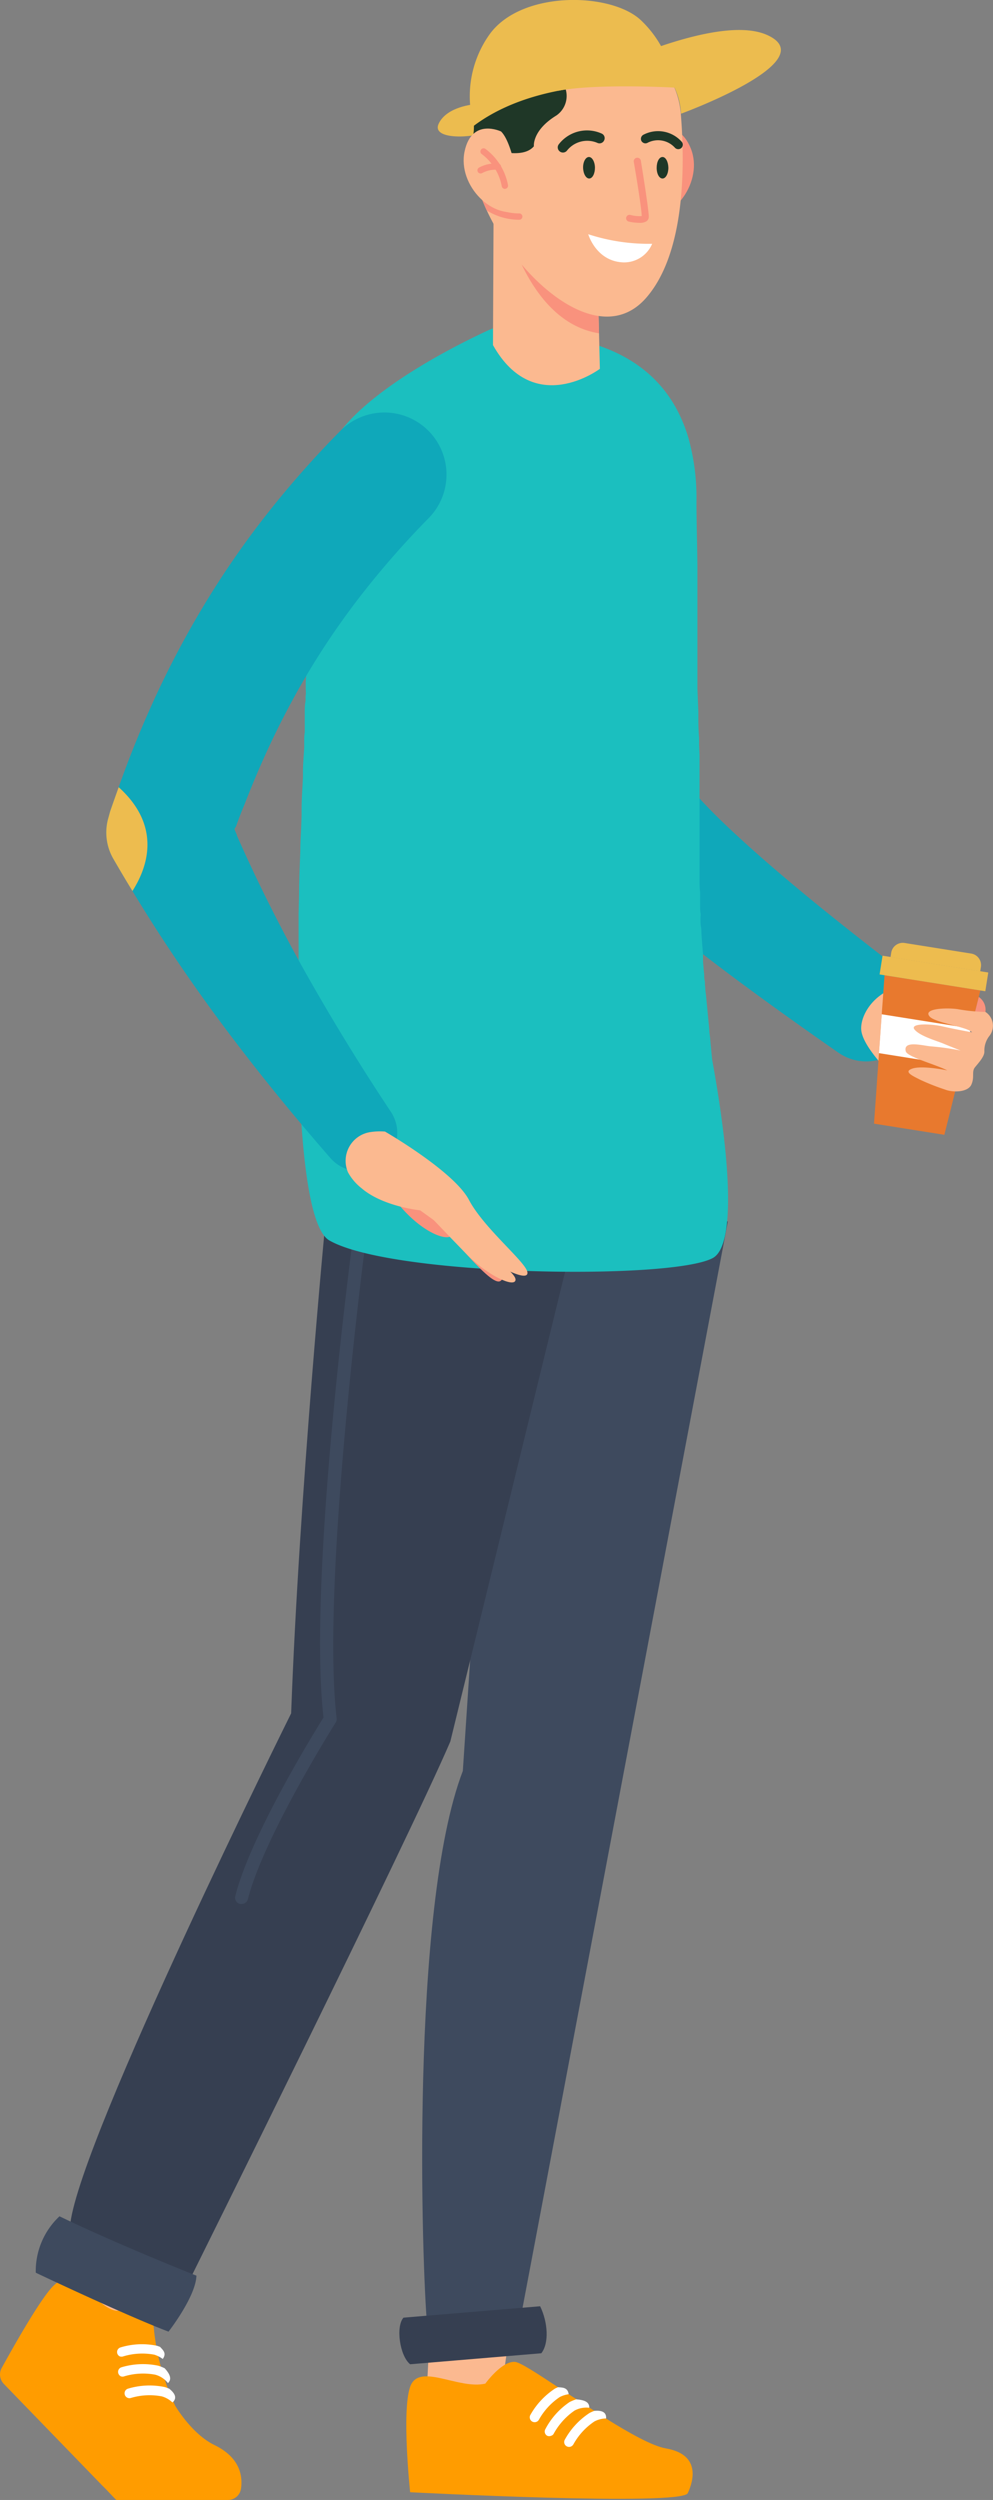<svg xmlns="http://www.w3.org/2000/svg" viewBox="0 0 125.51 315.93"><rect x="0" y="0" width="125.51" height="315.93" fill="#808080" stroke="none"/><defs><style>.cls-1{fill:#fbb990;}.cls-2{fill:#ff9c00;}.cls-3{fill:#fff;}.cls-4{fill:#3e4a5e;}.cls-5{fill:#363f51;}.cls-6{fill:#0fa8ba;}.cls-7{fill:#e8792e;}.cls-8{fill:#edbc4f;}.cls-9{fill:#f9927d;}.cls-10{fill:#1bbfbf;}.cls-11{fill:#ecbc4f;}.cls-12{fill:#1f3727;}</style></defs><title>boy-contactus</title><g id="Layer_2" data-name="Layer 2"><g id="Layer_1-2" data-name="Layer 1"><path class="cls-1" d="M56.09,249c-1.91,7.25-1.51,15.42-.81,26.92L53.9,303a14.43,14.43,0,0,0,9.19,1.12l7.57-53.67Z"/><path class="cls-2" d="M86.93,315.07c-.78,1.67-35.09-.12-35.09-.12s-1.09-10.19,0-13.32,6.07.38,9.5-.4c0,0,2.05-2.85,3.72-2.75.61,0,2.77,1.42,5.47,3.2l1.36.89c.32.21.64.43,1,.64l1.62,1.07.62.39h0l1.51,1c3,1.87,5.85,3.45,7.5,3.74C88.52,310.16,87.71,313.4,86.93,315.07Z"/><path class="cls-3" d="M74.48,304.28a3.1,3.1,0,0,0-1.87.36A8.54,8.54,0,0,0,70,307.53a.53.53,0,0,1-.35.29.62.62,0,0,1-.48,0,.61.61,0,0,1-.24-.84A9.41,9.41,0,0,1,72,303.55a6.21,6.21,0,0,1,.82-.34C73.76,303.29,74.51,303.49,74.48,304.28Z"/><path class="cls-3" d="M71.88,302.57a3.32,3.32,0,0,0-1.14.36,8.37,8.37,0,0,0-2.65,2.9.62.62,0,0,1-1.08-.6,9.62,9.62,0,0,1,3.16-3.39l.35-.16C71.1,301.73,71.75,301.69,71.88,302.57Z"/><path class="cls-3" d="M76.61,305.63a3.19,3.19,0,0,0-1.5.39,8.3,8.3,0,0,0-2.64,2.89.68.68,0,0,1-.36.29.62.62,0,0,1-.48-.05.61.61,0,0,1-.24-.84,9.45,9.45,0,0,1,3.15-3.39c.19-.09.38-.18.56-.25h0C76.08,304.58,76.66,304.83,76.61,305.63Z"/><path class="cls-4" d="M61.23,182.49,58.5,223.8C51.81,241.26,53.32,286.73,54,294l11.7-.51L92,154.35l-28.34,1Z"/><path class="cls-5" d="M68.27,291.45c1,2.06,1.14,4.68.15,5.94l-16.58,1.39C50.52,297.72,50,294,51,292.89Z"/><path class="cls-1" d="M27.49,239.79c-4.17,6-7.47,14.58-10.4,25.6L9.15,289.61s2.12,2.36,7.53,4L40.49,245Z"/><path class="cls-5" d="M41.18,153.9s-3.39,35.26-4.38,62.62c0,0-26.47,53.26-27.91,64.44l15.27,6.78s27.32-55,32.76-67.66l15.64-64Z"/><path class="cls-4" d="M30.54,240.61l-.21,0a.82.82,0,0,1-.59-1c1.94-7.65,9.9-20.56,11.15-22.56-2-17.5,3.57-59.45,3.8-61.23a.82.82,0,0,1,1.63.21c-.06.44-5.78,44-3.77,61.12a.83.83,0,0,1-.12.53c-.09.14-9.1,14.45-11.1,22.33A.81.81,0,0,1,30.54,240.61Z"/><path class="cls-2" d="M28.82,315.93H14.71c-.33-.29-1-1.06-1.82-1.86L.48,301.26a1.71,1.71,0,0,1-.27-2c1.43-2.6,5-8.95,6.59-10.44,2-1.89,3.35-.52,3.35-.52s3.41,4.38,5.13,3.64c2-.88,3.86-1.6,4.21,2.76A30.18,30.18,0,0,0,22.13,304s2.09,3.6,5,5c3.32,1.63,3.56,4.05,3.32,5.56A1.66,1.66,0,0,1,28.82,315.93Z"/><path class="cls-3" d="M21.23,301.16a3.08,3.08,0,0,0-1.6-1.06,8.33,8.33,0,0,0-3.91.2.61.61,0,0,1-.46,0,.66.66,0,0,1-.31-.38.61.61,0,0,1,.41-.76,9.42,9.42,0,0,1,4.63-.2,5.32,5.32,0,0,1,.83.33C21.4,299.94,21.8,300.61,21.23,301.16Z"/><path class="cls-3" d="M20.57,298.11a3.63,3.63,0,0,0-1.06-.54,8.31,8.31,0,0,0-3.92.21.66.66,0,0,1-.46,0,.61.61,0,0,1,.11-1.13,9.26,9.26,0,0,1,4.63-.2l.36.13C20.61,297,21.09,297.39,20.57,298.11Z"/><path class="cls-3" d="M21.8,303.61a3.25,3.25,0,0,0-1.34-.77,8.24,8.24,0,0,0-3.92.2.61.61,0,0,1-.77-.42.61.61,0,0,1,.42-.76,9.4,9.4,0,0,1,4.63-.2,4.79,4.79,0,0,1,.57.21h0C22.16,302.49,22.4,303.08,21.8,303.61Z"/><path class="cls-6" d="M113.57,122.42l0,0q-5.23-4-10.32-8.13c-3.37-2.76-6.69-5.56-9.8-8.42-1.56-1.43-3.07-2.87-4.42-4.31-.52-.54-1-1.08-1.46-1.61l-.41-.49L86.78,99l0-.06c-.11-.16-.24-.32-.34-.46l-.14-.22-.13-.19c-.09-.13-.12-.21-.18-.31l0-.08v0h0a0,0,0,0,1,0,0h0l0-.1-.08-.22c0-.06,0-.12-.07-.19l-14.16,5.45.15.37c.07.17.15.36.24.55l.13.28.08.18.1.19.19.39.1.19.09.16.38.64c.24.38.5.77.73,1.09.12.16.25.33.36.49l.36.45.69.85.69.77c.91,1,1.81,1.9,2.7,2.76,1.79,1.7,3.58,3.24,5.37,4.74,3.59,3,7.21,5.73,10.87,8.42s7.33,5.29,11,7.85l.11.07a6.12,6.12,0,0,0,8.61-1.73c.17-.25.33-.5.49-.75A6.13,6.13,0,0,0,113.57,122.42Z"/><path class="cls-1" d="M120.07,126.68c-1,1.92-2.13,3.8-3.26,5.67l-.37.61q-1.27,2.07-2.59,4.09l-.24-.23c-1.07-1.1-4.26-4.22-4.71-6.37-.28-1.3.58-3.54,2.74-4.92a4.71,4.71,0,0,1,3.31-.4,16.1,16.1,0,0,1,4.36,1.17Z"/><polygon class="cls-7" points="123.91 125.17 123.52 126.76 122.84 129.45 122.71 129.97 122.14 132.26 121.52 134.75 121.49 134.87 120.78 137.72 120.15 140.26 119.36 143.41 110.47 142 110.52 141.26 110.75 138.11 110.88 136.2 111.1 133.09 111.1 133.04 111.24 131.14 111.45 128.18 111.46 127.97 111.6 126.08 111.8 123.24 123.91 125.17"/><polygon class="cls-3" points="122.71 129.97 122.14 132.26 121.52 134.75 111.1 133.09 111.1 133.04 111.24 131.14 111.45 128.18 122.71 129.97"/><rect class="cls-8" x="111.28" y="121.82" width="13.53" height="2.4" transform="translate(20.77 -17) rotate(9.03)"/><path class="cls-8" d="M114.12,119.82h8.53a1.48,1.48,0,0,1,1.48,1.48v.56a0,0,0,0,1,0,0H112.65a0,0,0,0,1,0,0v-.56A1.48,1.48,0,0,1,114.12,119.82Z" transform="translate(20.43 -17.08) rotate(9.03)"/><path class="cls-9" d="M124.55,127.88a1.94,1.94,0,0,0-.84-1.89l-.58,2.32A1.36,1.36,0,0,0,124.55,127.88Z"/><path class="cls-1" d="M124.55,127.88a22.31,22.31,0,0,1-3.5-.35c-1.34-.2-4.45-.11-3.55.93.72.82,4.72,1.29,5.37,2,0,0-2.06-.37-3.79-.76-1.56-.35-4.17-.39-3.47.43s2.83,1.42,3.57,1.73c1,.42,2.24.9,2.24.9a33.17,33.17,0,0,0-3.77-.53c-1-.08-3.52-.8-3.17.62.17.71,3.65,1.62,5.26,2.42,0,0-3.28-.69-4.5-.2-1,.38,0,.85,1.17,1.43a28.52,28.52,0,0,0,3.06,1.2c1,.39,2.88.34,3.31-.64s0-1.62.45-2.18,1.21-1.36,1.19-2a3,3,0,0,1,.66-2A2.08,2.08,0,0,0,124.55,127.88Z"/><path class="cls-10" d="M90.06,159c-5.32,2.8-40.55,2.27-48.43-2.24-2.43-1.39-3.55-10.36-3.89-22.38,0-.27,0-.55,0-.83s0-.54,0-.81c0-.66,0-1.31,0-2,0-1.2,0-2.42,0-3.65,0-.41,0-.82,0-1.23v-1.56c0-.77,0-1.55,0-2.33,0-.45,0-.9,0-1.36s0-.85,0-1.28,0-.77,0-1.16c0-.11,0-.22,0-.34l0-1.75c0-.2,0-.4,0-.61l.06-2.41c0-1.88.1-3.76.16-5.65,0-.89.06-1.77.1-2.66l.06-1.68q0-.36,0-.75c0-1.37.11-2.75.17-4.11,0-.21,0-.41,0-.62,0-1,.1-2.06.16-3.08l0-.72c0-.42,0-.84.07-1.26l0-.76c0-.28,0-.57,0-.86s0-.62,0-.94,0-.8.07-1.19,0-.63.05-.94,0-.58,0-.87l0-.53c0-.55.07-1.09.1-1.63,0-.24,0-.48,0-.72.37-5.94.76-11.3,1.13-15.59.07-.73.13-1.43.19-2.1.1-1.17.21-2.23.3-3.18.08-.71.15-1.36.21-1.93.13-1.06.24-1.89.33-2.44,1.21-7,14.15-14,20.58-17a9.69,9.69,0,0,1,7.12-.48l6.68,2.18c5.79,1.87,9.49,5.5,11.35,10.63.15.4.28.81.4,1.23a28.11,28.11,0,0,1,1,8c0,2.34.09,5.26.12,8.08,0,.43,0,.85,0,1.28,0,.62,0,1.23,0,1.83,0,.11,0,.23,0,.35v1.89c0,1.31,0,2.63,0,4,0,.49,0,1,0,1.48,0,.23,0,.47,0,.71l0,1.15v.08l0,.93c0,.29,0,.58,0,.87s0,.63,0,.94l.12,3c0,.13,0,.26,0,.4s0,.32,0,.48q0,1.2.09,2.37c0,.3,0,.59,0,.89l.06,1.33c0,.44,0,.89,0,1.33,0,.14,0,.29,0,.44s0,.32,0,.48V98s0,0,0,0q0,.56,0,1.08l0,1v.06c0,.35,0,.71,0,1,0,.85,0,1.67,0,2.45,0,.54,0,1.06,0,1.56,0,.34,0,.67,0,1,0,.15,0,.3,0,.45q0,.7,0,1.44c0,.91,0,1.85,0,2.83,0,.61,0,1.24.07,1.88,0,.3,0,.61,0,.92s0,.52,0,.78,0,.61.05.91,0,.38,0,.57a2.64,2.64,0,0,0,0,.28c0,.3,0,.61.06.91s.05.76.08,1.14c.05.77.11,1.54.18,2.33l0,.45c0,.14,0,.29,0,.44q.06.85.15,1.71c0,.24,0,.49.06.73s0,.52.07.78c0,.47.09.95.13,1.42s.09.9.13,1.36c.08.88.17,1.76.25,2.64,0,.33.06.66.1,1,.08.94.17,1.86.26,2.78C92.28,146.33,93.06,157.45,90.06,159Z"/><path class="cls-1" d="M62.31,43.61c5.2,9.27,13.51,3,13.51,3l-.34-14.46L64.2,28.72l-1.82-.55Z"/><path class="cls-9" d="M64.2,28.72s2.85,12.06,11.51,13.4l-.23-10Z"/><path class="cls-9" d="M82.32,16.78s3.37-2.08,5,2-2.12,9.36-6,8.51C81.35,27.32,80.8,18.89,82.32,16.78Z"/><path class="cls-1" d="M59.79,20.06a14.54,14.54,0,0,0,1.11,5.06c.19.49.4,1,.63,1.48h0c4,8.67,14.12,17.77,20.07,11.12,5-5.62,5-16.63,4.45-23.36a10.71,10.71,0,0,0-9.48-9.76c-3.78-.42-7.85-.05-10.26,1-3.31,1.5-5.14,3.29-6,7a23.58,23.58,0,0,0-.44,3.2c0,.31,0,.64-.06,1,0,.51,0,1.05-.05,1.62S59.78,19.52,59.79,20.06Z"/><path class="cls-11" d="M60,13.18s-3.48.24-4.54,2.42,4.61,1.82,5.93,1.06Z"/><path class="cls-12" d="M59.79,18.49c3,.57,6.27,1.63,7.69,0,0,0-.25-2,2.85-3.9a3,3,0,0,0,1.1-3.52L60.34,12.69a23.58,23.58,0,0,0-.44,3.2c0,.31,0,.64-.06,1C59.81,17.38,59.8,17.92,59.79,18.49Z"/><path class="cls-11" d="M59.9,15.89A13.49,13.49,0,0,1,61.81,4.44C65.79-1.27,77.23-1,81,2.55a13.7,13.7,0,0,1,4.22,8.52S69.54,8.68,59.9,15.89Z"/><path class="cls-11" d="M70.52,11.48S89.78,1.14,97,4.44s-10.92,9.93-10.92,9.93a9,9,0,0,0-.82-3.3S75.34,10.52,70.52,11.48Z"/><path class="cls-9" d="M60.9,25.12c.19.49.4,1,.63,1.48h0a7.75,7.75,0,0,0,3.94,1.17h.19a.4.4,0,1,0-.06-.8h-.14A6.94,6.94,0,0,1,60.9,25.12Z"/><path class="cls-1" d="M63.34,16.62s-3.71-1.8-4.62,2.52S62.37,28,66,26.54C66,26.54,65.19,18.46,63.34,16.62Z"/><path class="cls-9" d="M63.8,23.87a.4.4,0,0,1-.38-.33,6.61,6.61,0,0,0-2.52-4.06.4.4,0,0,1,.45-.67,7.41,7.41,0,0,1,2.86,4.59.4.4,0,0,1-.33.46Z"/><path class="cls-9" d="M60.73,21.92a.39.39,0,0,1-.34-.21.4.4,0,0,1,.17-.54,4.36,4.36,0,0,1,2.4-.5.4.4,0,1,1-.15.78,3.56,3.56,0,0,0-1.88.43A.36.36,0,0,1,60.73,21.92Z"/><path class="cls-9" d="M80.83,28.16A6.24,6.24,0,0,1,79.47,28a.43.43,0,0,1,.2-.84,4.36,4.36,0,0,0,1.44.15c0-.71-.51-4-1-6.84A.43.43,0,0,1,81,20.3c.25,1.54,1.06,6.6,1,7.19a.71.71,0,0,1-.3.48A1.52,1.52,0,0,1,80.83,28.16Z"/><path class="cls-12" d="M75.2,21.19c0,.75-.31,1.36-.72,1.37s-.76-.6-.78-1.35.32-1.36.73-1.37S75.19,20.44,75.2,21.19Z"/><path class="cls-12" d="M71,19.26a.58.58,0,0,1-.26-.13.64.64,0,0,1-.1-.91,4.51,4.51,0,0,1,5.41-1.34.63.63,0,0,1,.31.86.64.64,0,0,1-.87.31,3.26,3.26,0,0,0-3.84,1A.65.65,0,0,1,71,19.26Z"/><path class="cls-12" d="M84.48,21.19c0,.75-.32,1.36-.73,1.37S83,22,83,21.21s.32-1.36.73-1.37S84.46,20.44,84.48,21.19Z"/><path class="cls-12" d="M81.24,18a.52.52,0,0,1-.17-.19.59.59,0,0,1,.25-.78,4,4,0,0,1,4.84.88.57.57,0,0,1-.06.81.58.58,0,0,1-.81-.07,2.88,2.88,0,0,0-3.45-.6A.55.55,0,0,1,81.24,18Z"/><path class="cls-3" d="M82.43,30.81a24.6,24.6,0,0,1-8.08-1.21s1,3.45,4.46,3.56A3.85,3.85,0,0,0,82.43,30.81Z"/><path class="cls-9" d="M53.85,151.64a17.27,17.27,0,0,1-5.21-.92,7,7,0,0,1,1.63,1.34c3.08,3.82,6.44,4.89,6.83,4S53.85,151.64,53.85,151.64Z"/><path class="cls-6" d="M43,54.47a123.62,123.62,0,0,0-9.38,10.64,112.74,112.74,0,0,0-8.07,11.76A119.68,119.68,0,0,0,19,89.48c-1.48,3.3-2.81,6.64-4,10q-.55,1.53-1.08,3.06l-.25.91a6.65,6.65,0,0,0,.64,5.06c.8,1.38,1.6,2.74,2.43,4.09C20,118,23.48,123.18,27.16,128.2c4.62,6.28,9.5,12.3,14.56,18.1a4.82,4.82,0,0,0,7.66-5.83v0c-4.13-6.22-8-12.57-11.57-19-2.87-5.23-5.51-10.53-7.88-15.91l0-.08c-.09-.2-.18-.4-.26-.6s.1-.3.16-.44l.06-.16c.31-.87.63-1.72,1-2.58q1.13-2.92,2.4-5.77a105.41,105.41,0,0,1,5.7-11,97.67,97.67,0,0,1,7-10.16,110.58,110.58,0,0,1,8.19-9.29h0A7.81,7.81,0,1,0,43,54.47Z"/><path class="cls-8" d="M15,99.48q-.55,1.53-1.08,3.06l-.25.91a6.65,6.65,0,0,0,.64,5.06c.8,1.38,1.6,2.74,2.43,4.09C18.46,109.91,20.65,104.58,15,99.48Z"/><path class="cls-9" d="M54.85,150.13s3.2,2.09,4.25,4.51,5.68,6.05,4.19,7.22c-1.26,1-6.78-6.78-9.47-8.43C51,151.68,54.85,150.13,54.85,150.13Z"/><path class="cls-1" d="M52.35,151.58s5.41,2,7,4.27,5.94,4.9,5.81,5.91-3.54-.59-6-3.08S52.35,151.58,52.35,151.58Z"/><path class="cls-1" d="M48.66,143a8,8,0,0,0-1.87.07,3.67,3.67,0,0,0-2.8,5.09v0A6.58,6.58,0,0,0,45.5,150l.1.08.39.32c2.76,2.13,7.11,2.55,7.11,2.55s5.44,3.91,7.76,5.61,6,3.51,5.8,2.21-5.48-5.52-7.39-9.14S48.66,143,48.66,143Z"/><path class="cls-1" d="M46,150.37l-.39-.32.33.28Z"/><path class="cls-4" d="M7.52,280.08a9.49,9.49,0,0,0-3,7.13s11.13,5.29,16.78,7.45c0,0,3.44-4.4,3.53-7.08C24.79,287.58,14.7,283.56,7.52,280.08Z"/></g></g></svg>